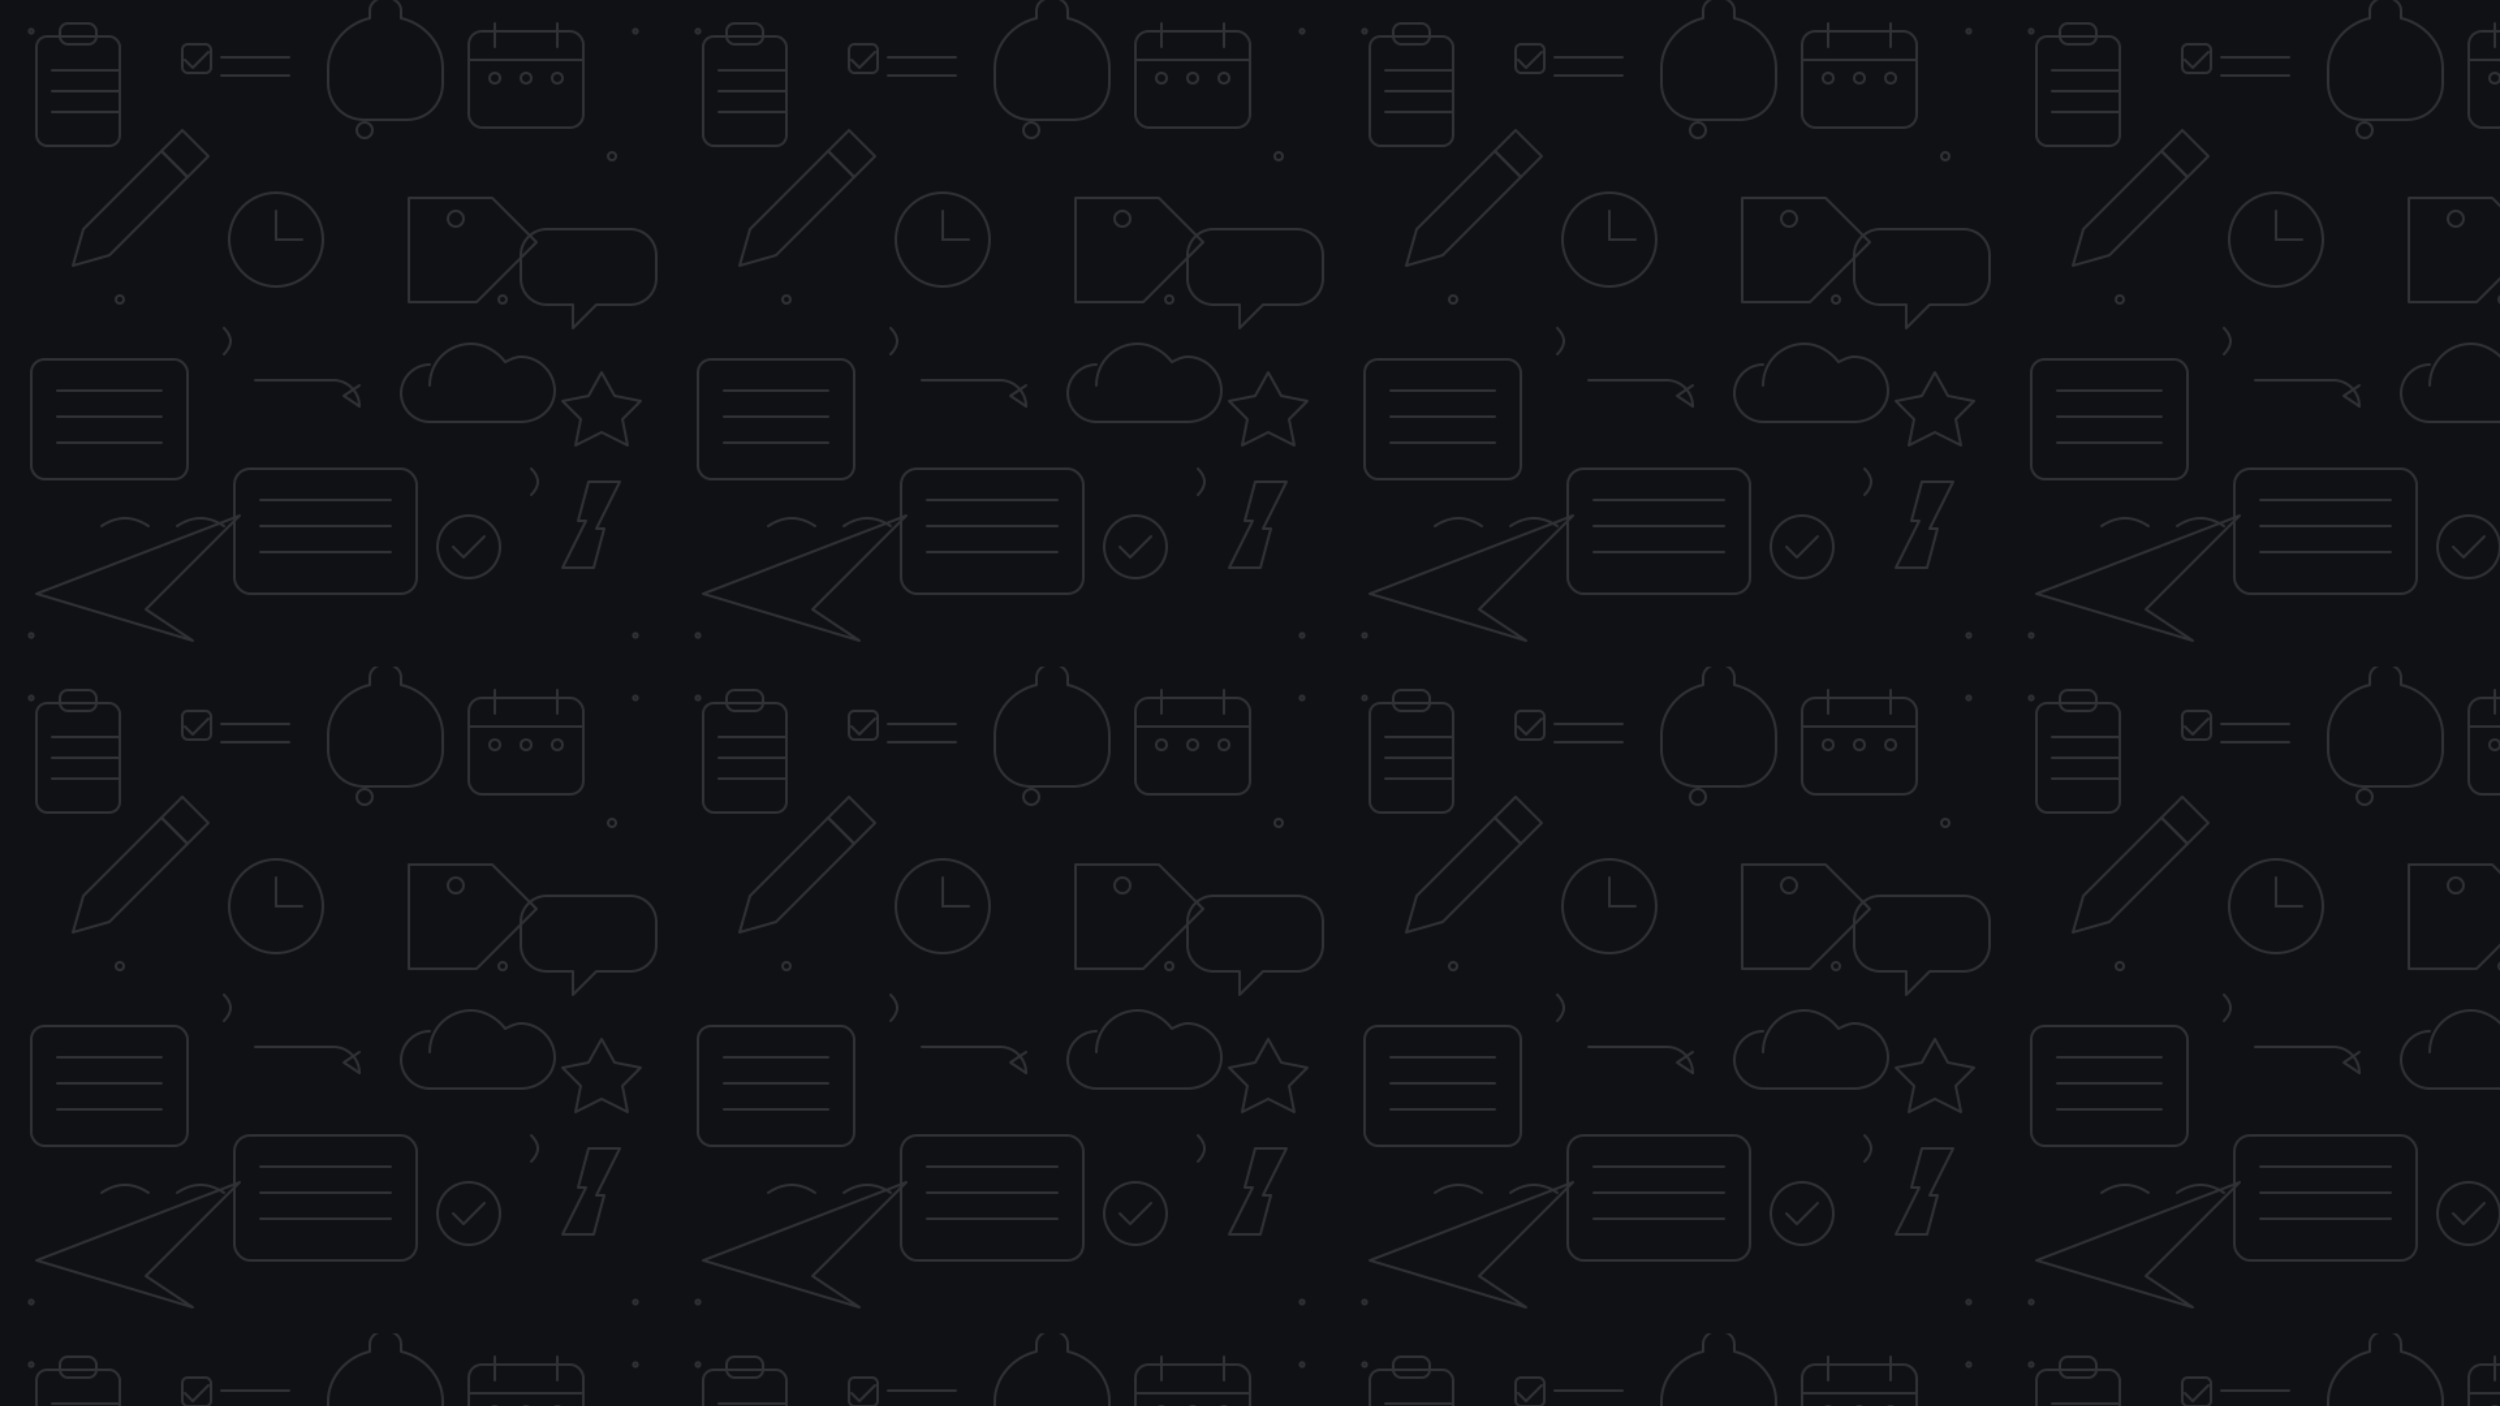 <?xml version="1.0" encoding="UTF-8"?>
<svg width="1920" height="1080" viewBox="0 0 1920 1080" xmlns="http://www.w3.org/2000/svg">
  <defs>
    <pattern id="tile" x="0" y="0" width="512" height="512" patternUnits="userSpaceOnUse">
      <rect width="512" height="512" fill="#0f1115"/>
      <g fill="none" stroke="#ffffff" stroke-width="2" opacity="0.14" stroke-linecap="round" stroke-linejoin="round">
        <!-- Clipboard -->
        <rect x="28" y="28" rx="8" ry="8" width="64" height="84"/>
        <rect x="46" y="18" rx="6" ry="6" width="28" height="16"/>
        <line x1="40" y1="54" x2="92" y2="54"/><line x1="40" y1="70" x2="92" y2="70"/><line x1="40" y1="86" x2="92" y2="86"/>
        <!-- Checkbox -->
        <rect x="140" y="34" width="22" height="22" rx="4"/><path d="M142 46 l6 6 l12 -12"/>
        <line x1="170" y1="44" x2="222" y2="44"/><line x1="170" y1="58" x2="222" y2="58"/>
        <!-- Bell -->
        <path d="M280 92 c-18 0 -28 -14 -28 -28 v-12 c0 -18 14 -34 32 -38 v-6 c0 -6 6 -10 12 -10 s12 4 12 10 v6 c18 4 32 20 32 38 v12 c0 14 -10 28 -28 28 z"/>
        <circle cx="280" cy="100" r="6"/>
        <!-- Calendar -->
        <rect x="360" y="24" width="88" height="74" rx="10"/><line x1="360" y1="46" x2="448" y2="46"/>
        <line x1="380" y1="18" x2="380" y2="36"/><line x1="428" y1="18" x2="428" y2="36"/>
        <circle cx="380" cy="60" r="4"/><circle cx="404" cy="60" r="4"/><circle cx="428" cy="60" r="4"/>
        <!-- Pencil -->
        <path d="M64 176 l60 -60 l20 20 l-60 60 l-28 8 z"/><path d="M124 116 l16 -16 l20 20 l-16 16 z"/>
        <!-- Clock -->
        <circle cx="212" cy="184" r="36"/><line x1="212" y1="184" x2="212" y2="162"/><line x1="212" y1="184" x2="232" y2="184"/>
        <!-- Tag -->
        <path d="M314 152 l64 0 l34 34 l-46 46 l-52 0 z"/><circle cx="350" cy="168" r="6"/>
        <!-- Chat bubble -->
        <path d="M420 176 h64 a20 20 0 0 1 20 20 v18 a20 20 0 0 1 -20 20 h-26 l-18 18 v-18 h-20 a20 20 0 0 1 -20 -20 v-18 a20 20 0 0 1 20 -20 z"/>
        <!-- List -->
        <rect x="24" y="276" rx="10" ry="10" width="120" height="92"/>
        <line x1="44" y1="300" x2="124" y2="300"/><line x1="44" y1="320" x2="124" y2="320"/><line x1="44" y1="340" x2="124" y2="340"/>
        <!-- Arrow/Progress -->
        <path d="M196 292 h60 a20 20 0 0 1 20 20 v0"/><path d="M276 312 l-12 -8 l12 -8"/>
        <!-- Cloud -->
        <path d="M330 296 c0 -18 14 -32 32 -32 c10 0 20 6 26 14 c4 -2 8 -4 12 -4 c14 0 26 12 26 26 s-12 24 -26 24 h-70 c-12 0 -22 -10 -22 -22 s10 -22 22 -22"/>
        <!-- Star -->
        <path d="M462 286 l10 18 l20 4 l-14 14 l4 20 l-20 -10 l-20 10 l4 -20 l-14 -14 l20 -4 z"/>
        <!-- Repeating small doodles -->
        <circle cx="92" cy="230" r="3"/><circle cx="386" cy="230" r="3"/><circle cx="470" cy="120" r="3"/>
        <path d="M172 252 q10 10 0 20"/><path d="M408 360 q10 10 0 20"/>
        <path d="M78 404 c12 -8 24 -8 36 0"/><path d="M136 404 c12 -8 24 -8 36 0"/>
        <!-- More icons in the lower half -->
        <rect x="180" y="360" rx="12" ry="12" width="140" height="96"/>
        <line x1="200" y1="384" x2="300" y2="384"/><line x1="200" y1="404" x2="300" y2="404"/><line x1="200" y1="424" x2="300" y2="424"/>
        <!-- Check circle -->
        <circle cx="360" cy="420" r="24"/><path d="M348 420 l8 8 l16 -16"/>
        <!-- Paper plane -->
        <path d="M28 456 l156 -60 l-72 72 l36 24 z"/>
        <!-- Lightning/energy -->
        <path d="M456 436 l-24 0 l18 -36 l-6 0 l8 -30 l24 0 l-18 36 l6 0 z"/>
        <!-- Decorative dots -->
        <circle cx="24" cy="24" r="1.6"/><circle cx="488" cy="24" r="1.6"/><circle cx="24" cy="488" r="1.6"/><circle cx="488" cy="488" r="1.6"/>
      </g>
    </pattern>
  </defs>
  <rect width="100%" height="100%" fill="url(#tile)"/>
</svg>